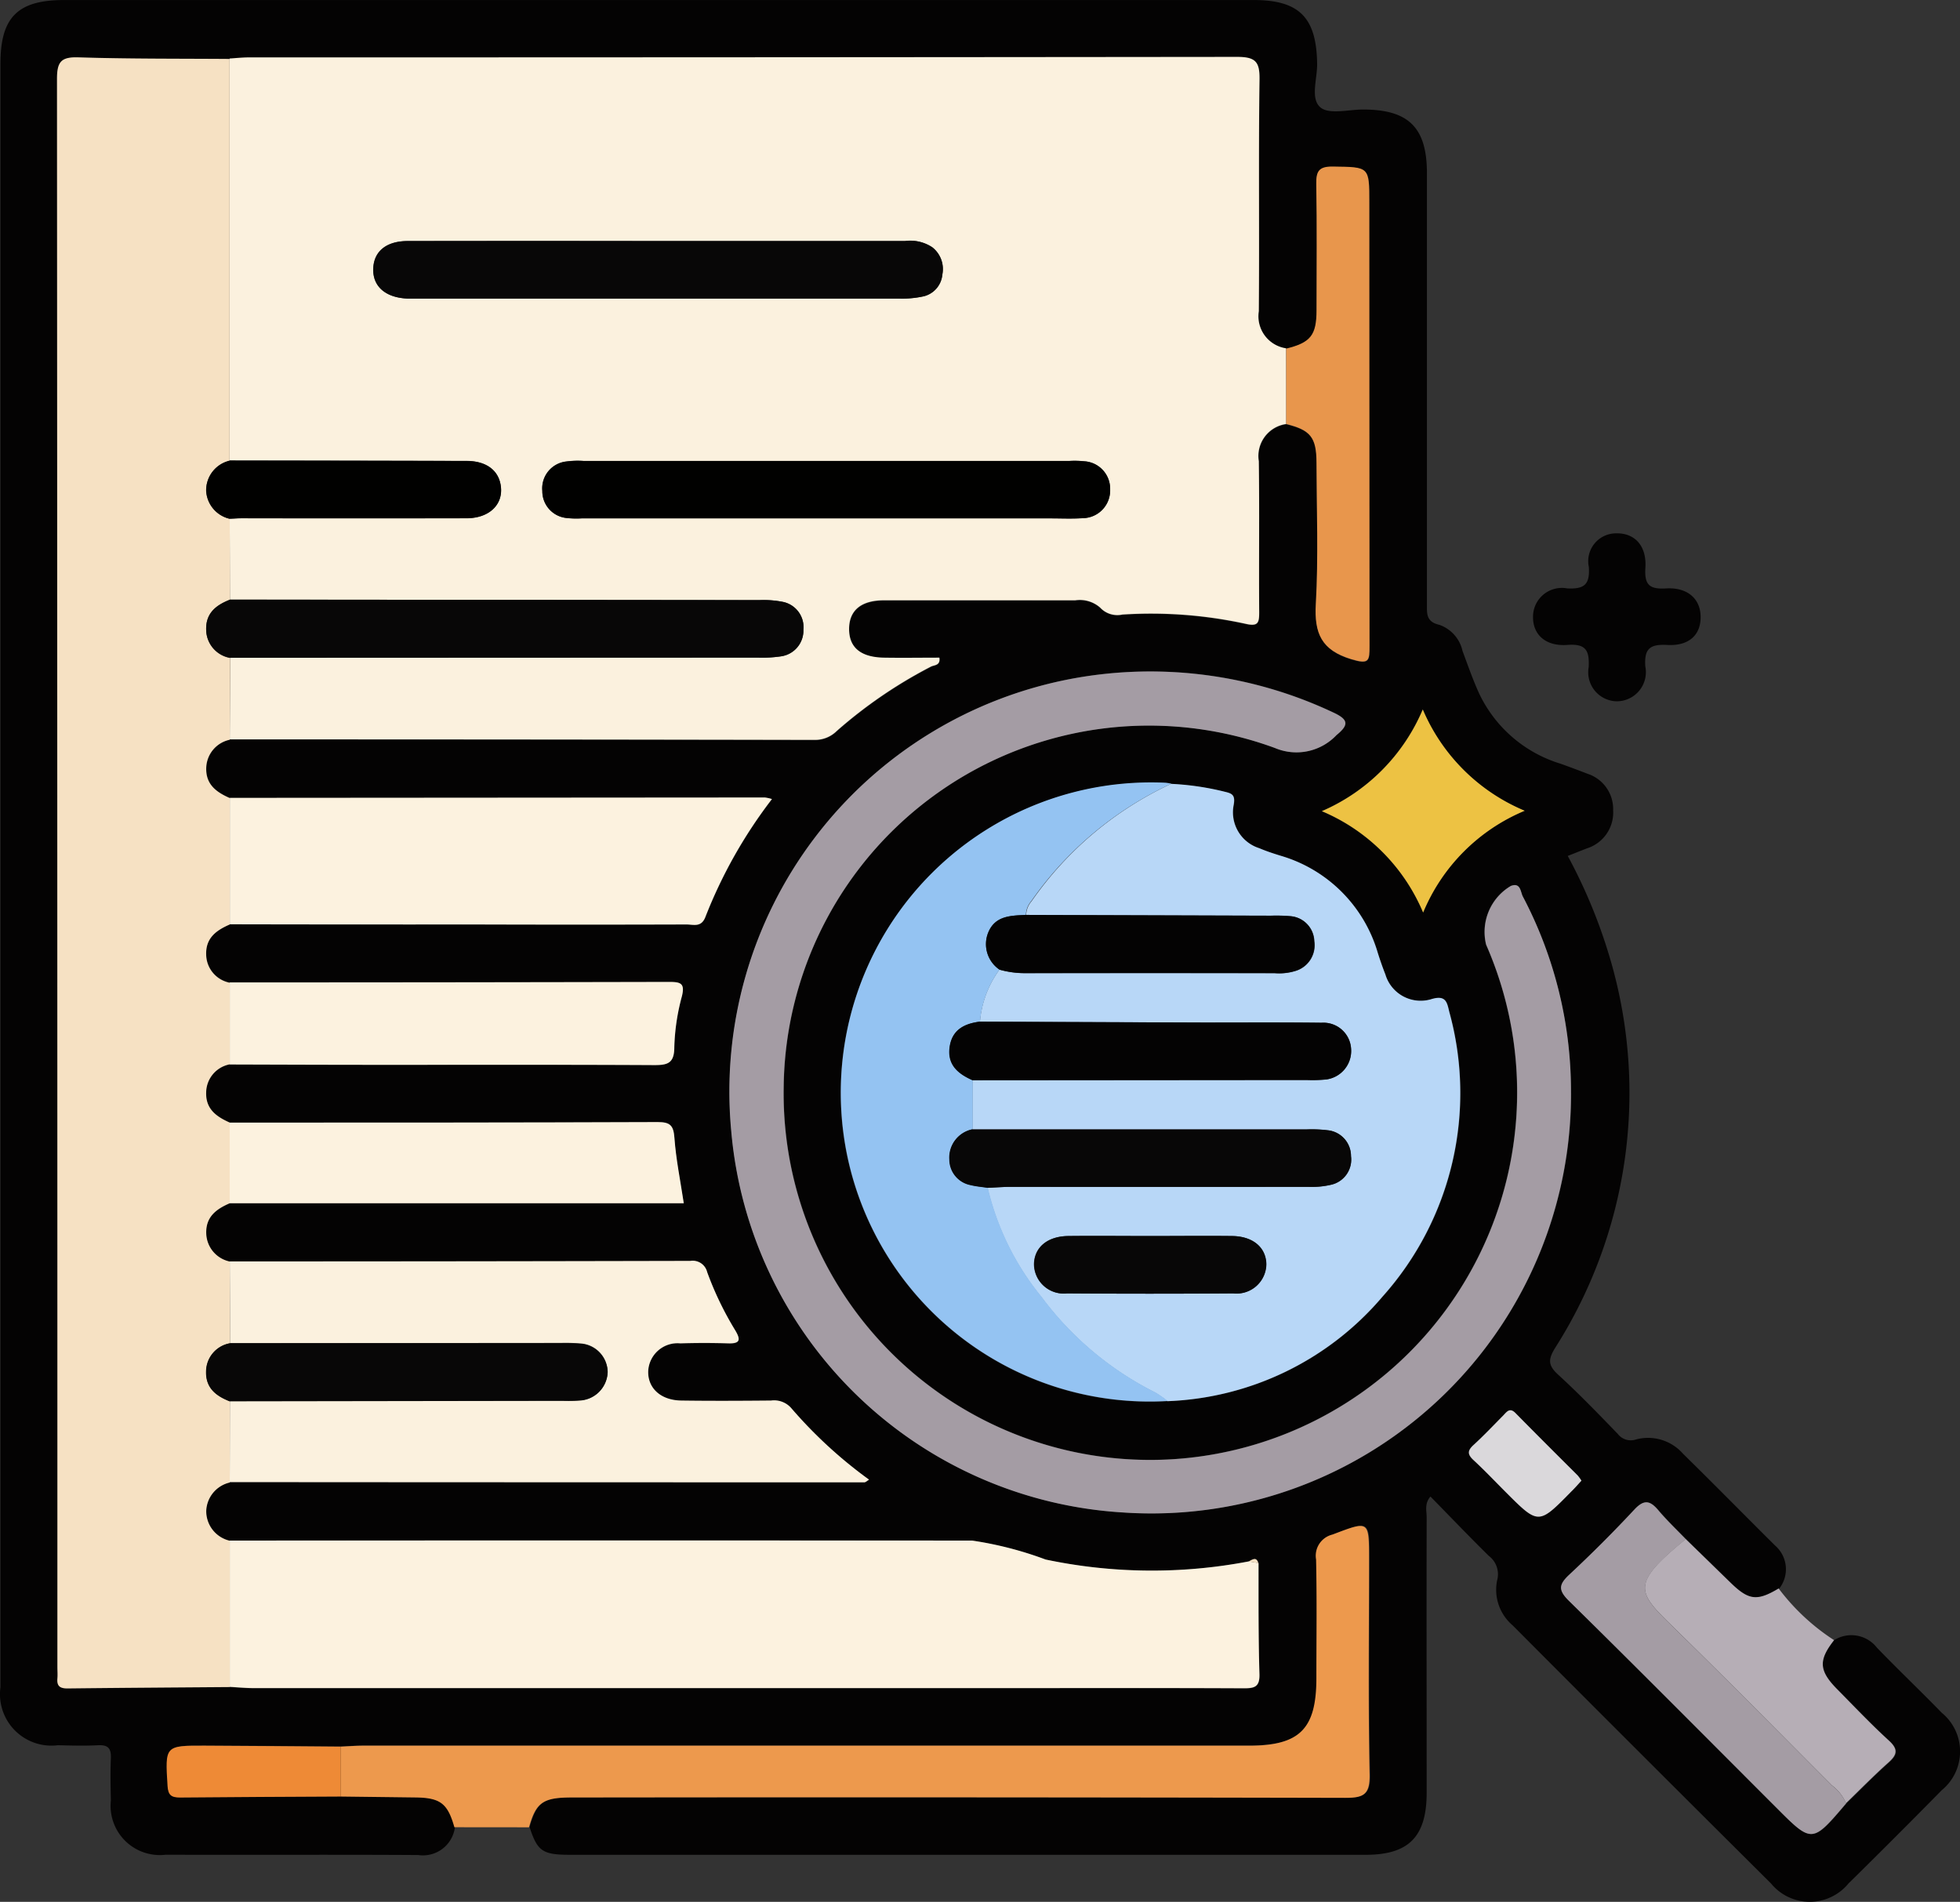 <svg xmlns="http://www.w3.org/2000/svg" width="51.733" height="50.198" viewBox="0 0 51.733 50.198">
  <rect x="0" y="0" width="51.733" height="50.198" fill="#333333" stroke="none"/>
  <g id="Grupo_110670" data-name="Grupo 110670" transform="translate(-849.134 -4026.5)">
    <g id="Grupo_109155" data-name="Grupo 109155" transform="translate(849.134 4026.5)">
      <path id="Trazado_166339" data-name="Trazado 166339" d="M1115.322-23.505a.855.855,0,0,1,1.132.2c.561.581,1.147,1.138,1.71,1.717a1.32,1.32,0,0,1,0,2.042q-1.221,1.242-2.463,2.463a1.321,1.321,0,0,1-2.044,0q-3.419-3.4-6.822-6.815a1.234,1.234,0,0,1-.408-1.184.606.606,0,0,0-.219-.648c-.515-.507-1.014-1.029-1.54-1.566-.163.19-.1.38-.1.548-.005,2.423,0,4.846,0,7.269,0,1.159-.471,1.639-1.607,1.639q-10.5,0-21,0c-.731,0-.864-.094-1.071-.731.186-.659.367-.787,1.137-.787q10.2,0,20.4.01c.483,0,.661-.078.649-.619-.04-1.883-.015-3.768-.015-5.653,0-1.063.007-1.044-.967-.676a.574.574,0,0,0-.43.658c.023,1.043.008,2.086.008,3.129,0,1.343-.439,1.784-1.779,1.784h-23.374c-.2,0-.4.016-.6.025-1.193-.008-2.387-.02-3.582-.024-1.064,0-1.054,0-.989,1.062.015.251.106.308.333.306,1.413-.014,2.825-.018,4.238-.026l1.965.024c.664.008.857.154,1.036.786a.851.851,0,0,1-.97.738c-2.222-.014-4.444,0-6.665-.008a1.3,1.3,0,0,1-1.447-1.43c-.007-.37-.016-.741,0-1.111.013-.261-.069-.363-.339-.349-.352.019-.707.008-1.06,0a1.358,1.358,0,0,1-1.515-1.534q0-10.955,0-21.911V-65.121c0-1.216.455-1.674,1.673-1.674h31.408c1.207,0,1.656.468,1.672,1.684.005.4-.187.924.09,1.152.234.191.741.053,1.126.054,1.2,0,1.682.477,1.682,1.681q0,5.68,0,11.36c0,.258-.027.479.328.56a.945.945,0,0,1,.611.688c.14.377.273.759.439,1.124a3.506,3.506,0,0,0,2.151,1.854c.237.085.473.173.707.264a.979.979,0,0,1,.679.964.992.992,0,0,1-.692,1.006c-.156.06-.31.123-.506.2a13.977,13.977,0,0,1,1.178,2.922,12.536,12.536,0,0,1-1.513,10.066c-.185.3-.187.457.078.7.547.5,1.061,1.033,1.576,1.565a.432.432,0,0,0,.483.148,1.226,1.226,0,0,1,1.24.377c.816.8,1.619,1.618,2.431,2.424a.827.827,0,0,1,.106,1.139c-.567.341-.792.314-1.271-.153l-1.182-1.151c-.245-.254-.5-.5-.729-.767s-.38-.286-.633-.016q-.826.886-1.714,1.714c-.277.259-.305.407-.012.694,1.837,1.806,3.65,3.634,5.472,5.456.947.948.948.948,1.845-.11.37-.358.73-.727,1.115-1.07.234-.208.271-.351.016-.584-.471-.43-.911-.9-1.36-1.35C1114.92-22.7,1114.9-22.971,1115.322-23.505Zm-17.6-6.308a7.826,7.826,0,0,0,5.682-2.752,8.056,8.056,0,0,0,1.763-7.528c-.058-.248-.091-.448-.485-.322a.971.971,0,0,1-1.2-.659c-.078-.185-.144-.376-.2-.568a3.77,3.77,0,0,0-2.561-2.562c-.191-.062-.382-.126-.567-.2a.993.993,0,0,1-.673-1.154c.037-.231-.027-.286-.213-.33a7.248,7.248,0,0,0-1.44-.214,1.309,1.309,0,0,0-.149-.025,8.19,8.19,0,0,0-8.412,9.824A8.153,8.153,0,0,0,1097.726-29.813Zm2.145,4.23a13.6,13.6,0,0,1-5.362-.05,9.462,9.462,0,0,0-1.94-.5q-9.8-.016-19.594,0a.8.8,0,0,1-.621-.794.8.8,0,0,1,.621-.743q8.375,0,16.75.006c.037,0,.074-.04.126-.07a11.962,11.962,0,0,1-2.054-1.888.6.6,0,0,0-.533-.2c-.791.005-1.581.01-2.371,0-.539-.008-.882-.324-.872-.77a.775.775,0,0,1,.85-.74c.42-.015.841-.015,1.262,0,.321.01.334-.1.186-.344a8.537,8.537,0,0,1-.742-1.538.392.392,0,0,0-.442-.294q-6.08.014-12.159.014a.78.78,0,0,1-.621-.739c-.016-.442.267-.645.621-.8h11.985c-.09-.6-.206-1.163-.247-1.729-.023-.324-.112-.415-.438-.413-3.766.014-7.532.012-11.3.014-.352-.153-.639-.352-.623-.8a.764.764,0,0,1,.622-.738c1.294,0,2.589.009,3.883.01,2.438,0,4.876-.006,7.314.007.359,0,.543-.04.542-.473a5.7,5.7,0,0,1,.2-1.342c.085-.346-.033-.381-.334-.38q-5.8.017-11.6.013a.767.767,0,0,1-.622-.738c-.016-.443.271-.643.622-.8q3.228.005,6.457.01,2.8,0,5.6,0c.18,0,.387.085.5-.2a12.662,12.662,0,0,1,1.756-3.11,1.118,1.118,0,0,0-.185-.041l-14.125.01c-.353-.151-.636-.355-.621-.8a.781.781,0,0,1,.621-.739q7.721,0,15.442.014a.812.812,0,0,0,.581-.236,12.3,12.3,0,0,1,2.489-1.7c.079-.042.251-.024.219-.234-.485,0-.971.007-1.457,0-.616-.01-.925-.267-.926-.754s.31-.758.921-.76c1.682-.007,3.365,0,5.047,0a.814.814,0,0,1,.658.192.617.617,0,0,0,.585.184,11.7,11.7,0,0,1,3.259.245c.33.076.357-.035.354-.308-.01-1.328.008-2.657-.01-3.986a.851.851,0,0,1,.724-.98c.641.158.8.349.8,1.015,0,1.245.052,2.493-.018,3.733-.044.777.147,1.219.938,1.458.467.142.479.044.479-.349q-.015-5.854-.006-11.708c0-.951,0-.932-.961-.946-.368-.005-.444.121-.438.46.02,1.11.01,2.22.007,3.33,0,.665-.156.857-.8,1.015a.856.856,0,0,1-.723-.983c.016-2.035-.01-4.07.018-6.1.007-.472-.088-.611-.591-.61q-13.045.027-26.091.014c-.167,0-.334.019-.5.029-1.329-.01-2.658,0-3.986-.042-.462-.015-.57.116-.57.572q.02,20.957.011,41.914c0,.1.008.2,0,.3-.017.2.065.266.261.264,1.429-.016,2.859-.025,4.289-.036.2.011.4.031.6.031q10.1,0,20.2,0c1.986,0,3.973,0,5.959.005.284,0,.424-.035.413-.376-.029-.975-.019-1.952-.024-2.928C1100.072-25.722,1099.968-25.629,1099.871-25.582Zm8.51-12.363a11.022,11.022,0,0,0-1.273-5.187c-.064-.115-.054-.381-.317-.281a1.41,1.41,0,0,0-.653,1.55,9.7,9.7,0,0,1-8.282,13.582A9.674,9.674,0,0,1,1087.6-38.1a9.643,9.643,0,0,1,12.969-8.954,1.454,1.454,0,0,0,1.621-.34c.337-.271.318-.41-.088-.6a11.315,11.315,0,0,0-6.838-.9,11.086,11.086,0,0,0-9.049,11.937,11.043,11.043,0,0,0,10.348,10.08A11.071,11.071,0,0,0,1108.382-37.946Zm-3.906-4.763a4.972,4.972,0,0,1,2.681-2.687,5.025,5.025,0,0,1-2.69-2.673,5.083,5.083,0,0,1-2.664,2.684A5.012,5.012,0,0,1,1104.476-42.709Zm4.178,14.994a1.132,1.132,0,0,0-.1-.139c-.546-.548-1.1-1.092-1.639-1.644-.151-.153-.227-.037-.322.059-.26.263-.514.533-.787.782-.165.15-.166.25,0,.4.3.274.574.568.86.853.856.856.857.857,1.719-.023C1108.477-27.519,1108.564-27.617,1108.654-27.715Z" transform="translate(-1066.912 66.796)" fill="#040303"/>
      <path id="Trazado_166340" data-name="Trazado 166340" d="M1091.476,37.733c-.179-.632-.372-.778-1.036-.786l-1.965-.024q0-.659,0-1.317c.2-.009.4-.025.6-.025h23.374c1.339,0,1.779-.441,1.779-1.784,0-1.043.015-2.087-.008-3.129a.574.574,0,0,1,.43-.658c.974-.368.967-.387.967.676,0,1.885-.025,3.77.015,5.653.011.541-.166.62-.649.619q-10.2-.023-20.4-.01c-.77,0-.951.128-1.137.787Z" transform="translate(-1079.483 10.495)" fill="#ed994d"/>
      <path id="Trazado_166341" data-name="Trazado 166341" d="M1176.016,33.287c-.418.534-.4.809.085,1.3.449.455.889.92,1.36,1.35.255.233.218.376-.016.584-.384.342-.744.712-1.115,1.07a1.14,1.14,0,0,0-.37-.47c-1.354-1.357-2.7-2.723-4.07-4.064-1.059-1.037-1.317-1.193.21-2.438l1.182,1.151c.479.467.7.494,1.271.153A5.714,5.714,0,0,0,1176.016,33.287Z" transform="translate(-1127.607 10.003)" fill="#b6aeb6"/>
      <path id="Trazado_166342" data-name="Trazado 166342" d="M1168.363-30.827c0,.47-.313.763-.88.731-.448-.024-.613.089-.58.566a.769.769,0,0,1-.764.921.766.766,0,0,1-.731-.9c.022-.433-.065-.625-.558-.588-.586.044-.922-.279-.911-.756a.762.762,0,0,1,.9-.736c.452.024.605-.1.573-.566a.735.735,0,0,1,.731-.887c.479-.008.8.328.762.91-.028.444.1.57.543.544C1168.031-31.623,1168.366-31.3,1168.363-30.827Z" transform="translate(-1123.476 47.119)" fill="#040303"/>
      <path id="Trazado_166343" data-name="Trazado 166343" d="M1109.334-53.5a.851.851,0,0,0-.724.98c.019,1.329,0,2.658.01,3.986,0,.273-.024.384-.354.308a11.7,11.7,0,0,0-3.259-.245.618.618,0,0,1-.585-.184.814.814,0,0,0-.658-.192c-1.682,0-3.364,0-5.047,0-.611,0-.922.271-.921.76s.31.744.926.754c.486.008.972,0,1.457,0,.032.211-.14.193-.219.234a12.3,12.3,0,0,0-2.489,1.7.811.811,0,0,1-.58.236q-7.721-.015-15.442-.014l.012-2.157,13.929,0a3.339,3.339,0,0,0,.6-.032.687.687,0,0,0,.6-.705.68.68,0,0,0-.557-.736,2.62,2.62,0,0,0-.6-.044q-6.99-.009-13.979-.013l-.007-2.14c.1,0,.2-.011.3-.011q2.976,0,5.952,0c.588,0,.96-.351.906-.83-.048-.425-.376-.68-.906-.682q-3.126-.01-6.253-.011,0-5.3,0-10.609c.167-.01.334-.029.5-.029q13.046,0,26.091-.014c.5,0,.6.138.591.61-.028,2.035,0,4.07-.018,6.1a.856.856,0,0,0,.722.982Q1109.334-54.494,1109.334-53.5Zm-16.574-4.83q-3.307,0-6.614,0c-.568,0-.894.273-.911.724-.018.47.322.769.9.794.084,0,.169,0,.252,0q6.362,0,12.723,0a2.638,2.638,0,0,0,.65-.059.649.649,0,0,0,.495-.575.729.729,0,0,0-.265-.719,1.052,1.052,0,0,0-.721-.165Zm4.451,7.319h5.9c.286,0,.573.014.857-.006a.73.73,0,0,0,.716-.757.724.724,0,0,0-.68-.743,2.492,2.492,0,0,0-.4-.009h-12.816a2.273,2.273,0,0,0-.453.014.713.713,0,0,0-.637.777.709.709,0,0,0,.651.715,2.314,2.314,0,0,0,.4.008Z" transform="translate(-1075.385 64.691)" fill="#fbf1de"/>
      <path id="Trazado_166344" data-name="Trazado 166344" d="M1075.08-51l.007,2.14c-.367.141-.644.353-.628.8a.763.763,0,0,0,.634.736l-.012,2.157a.781.781,0,0,0-.621.739c-.016.441.267.645.621.8q0,1.668,0,3.337c-.351.153-.639.353-.622.8a.767.767,0,0,0,.622.738V-36.6a.764.764,0,0,0-.622.738c-.016.443.271.643.623.8q0,1.064,0,2.128c-.353.152-.636.355-.621.8a.78.78,0,0,0,.621.739l.012,2.158a.762.762,0,0,0-.634.736c-.016.445.262.656.628.8l-.006,2.139a.8.8,0,0,0-.621.743.8.8,0,0,0,.621.794q0,1.93,0,3.861c-1.43.011-2.859.02-4.289.036-.2,0-.279-.067-.261-.264.009-.1,0-.2,0-.3q0-20.957-.011-41.914c0-.457.108-.587.57-.572,1.328.042,2.657.032,3.986.042q0,5.3,0,10.609a.8.8,0,0,0-.62.793A.8.8,0,0,0,1075.08-51Z" transform="translate(-1069.017 64.692)" fill="#f6e1c3"/>
      <path id="Trazado_166345" data-name="Trazado 166345" d="M1081.453,34.558q0-1.93,0-3.861,9.8-.005,19.594,0a9.464,9.464,0,0,1,1.94.5,13.6,13.6,0,0,0,5.363.05l.257.044c0,.976-.005,1.952.024,2.928.01.341-.13.377-.413.376-1.986-.01-3.973-.005-5.959-.005q-10.1,0-20.2,0C1081.854,34.589,1081.654,34.569,1081.453,34.558Z" transform="translate(-1075.389 9.965)" fill="#fcf2df"/>
      <path id="Trazado_166346" data-name="Trazado 166346" d="M1133.7-17.186a7.247,7.247,0,0,1,1.44.214c.187.044.251.1.214.33a.993.993,0,0,0,.673,1.154c.184.079.376.142.567.2a3.771,3.771,0,0,1,2.561,2.562c.061.191.127.382.2.568a.972.972,0,0,0,1.2.659c.395-.126.427.074.485.322a8.057,8.057,0,0,1-1.763,7.528A7.826,7.826,0,0,1,1133.6-.892a2.527,2.527,0,0,0-.323-.226,8.463,8.463,0,0,1-3-2.518,7.12,7.12,0,0,1-1.425-2.887c.184-.008.368-.024.552-.024q3.957,0,7.915,0a2.267,2.267,0,0,0,.6-.055.68.68,0,0,0,.531-.755.684.684,0,0,0-.618-.684,3.536,3.536,0,0,0-.553-.022l-8.822,0V-9.363l8.819-.007a3.723,3.723,0,0,0,.453-.008.758.758,0,0,0,.724-.81.731.731,0,0,0-.779-.692c-1.042-.013-2.083,0-3.125-.006q-2.948-.009-5.895-.023a2.7,2.7,0,0,1,.515-1.373,2.453,2.453,0,0,0,.7.094q3.283-.007,6.566,0a1.456,1.456,0,0,0,.548-.058.708.708,0,0,0,.5-.784.682.682,0,0,0-.644-.662,4.236,4.236,0,0,0-.5-.012l-6.464-.02a.574.574,0,0,1,.142-.362A9.231,9.231,0,0,1,1133.7-17.186Zm-.554,11.935c-.722,0-1.445-.008-2.167,0-.549.008-.89.3-.9.742a.785.785,0,0,0,.873.772q2.192.016,4.384,0a.786.786,0,0,0,.874-.771c-.008-.44-.351-.736-.9-.743C1134.593-5.259,1133.871-5.251,1133.148-5.251Z" transform="translate(-1102.79 37.875)" fill="#b8d7f7"/>
      <path id="Trazado_166347" data-name="Trazado 166347" d="M1135.3-13.166a11.071,11.071,0,0,1-11.819,11.071,11.043,11.043,0,0,1-10.347-10.08,11.086,11.086,0,0,1,9.049-11.937,11.315,11.315,0,0,1,6.838.9c.406.187.424.325.088.6a1.454,1.454,0,0,1-1.621.34,9.643,9.643,0,0,0-12.969,8.954A9.674,9.674,0,0,0,1124.779-3.5a9.7,9.7,0,0,0,8.282-13.582,1.41,1.41,0,0,1,.653-1.55c.263-.1.253.166.317.281A11.022,11.022,0,0,1,1135.3-13.166Z" transform="translate(-1093.835 42.016)" fill="#a49ca4"/>
      <path id="Trazado_166348" data-name="Trazado 166348" d="M1081.465,15.179l-.012-2.158q6.08,0,12.159-.014a.392.392,0,0,1,.442.294,8.536,8.536,0,0,0,.741,1.538c.148.248.136.354-.186.344-.42-.013-.842-.013-1.261,0a.775.775,0,0,0-.85.74c-.01.446.333.762.872.77.79.011,1.581.007,2.371,0a.6.6,0,0,1,.533.2,11.962,11.962,0,0,0,2.054,1.888c-.052.03-.089.07-.126.07q-8.375,0-16.75-.006l.006-2.139,8.778-.013a4.324,4.324,0,0,0,.453-.007.776.776,0,0,0,.74-.75.766.766,0,0,0-.734-.751,4.827,4.827,0,0,0-.5-.013Z" transform="translate(-1075.389 20.273)" fill="#fbf1de"/>
      <path id="Trazado_166349" data-name="Trazado 166349" d="M1124.3-12.331a2.7,2.7,0,0,0-.515,1.373c-.418.051-.744.221-.8.681s.229.7.606.865q0,.646,0,1.293a.76.76,0,0,0-.609.8.69.69,0,0,0,.566.673c.144.036.294.048.442.07a7.119,7.119,0,0,0,1.425,2.887,8.462,8.462,0,0,0,3,2.518,2.518,2.518,0,0,1,.323.226,8.153,8.153,0,0,1-8.462-6.494,8.19,8.19,0,0,1,8.412-9.824,1.311,1.311,0,0,1,.148.025,9.231,9.231,0,0,0-3.7,3.1.571.571,0,0,0-.141.362c-.4.022-.818.017-1,.479A.813.813,0,0,0,1124.3-12.331Z" transform="translate(-1097.917 37.923)" fill="#94c3f2"/>
      <path id="Trazado_166350" data-name="Trazado 166350" d="M1081.453-12.974q0-1.668,0-3.337l14.125-.01a1.117,1.117,0,0,1,.185.041,12.669,12.669,0,0,0-1.756,3.11c-.109.287-.315.2-.5.2q-2.8.009-5.6,0Q1084.681-12.967,1081.453-12.974Z" transform="translate(-1075.388 37.37)" fill="#fcf2df"/>
      <path id="Trazado_166351" data-name="Trazado 166351" d="M1081.454-2.47V-4.636q5.8,0,11.6-.013c.3,0,.42.034.334.38a5.7,5.7,0,0,0-.2,1.342c0,.433-.183.475-.542.473-2.438-.013-4.876-.006-7.314-.007C1084.043-2.461,1082.749-2.466,1081.454-2.47Z" transform="translate(-1075.39 30.566)" fill="#fcf2df"/>
      <path id="Trazado_166352" data-name="Trazado 166352" d="M1081.451,6.363l0-2.128c3.766,0,7.531,0,11.3-.014.326,0,.414.089.438.413.041.566.156,1.127.247,1.729Z" transform="translate(-1075.388 25.395)" fill="#fcf2df"/>
      <path id="Trazado_166353" data-name="Trazado 166353" d="M1148.317-49.457q0-1,0-1.991c.642-.158.8-.35.8-1.015,0-1.11.013-2.221-.007-3.33-.006-.339.07-.465.438-.46.961.014.961-.005.961.946q0,5.854.006,11.708c0,.392-.012.49-.479.349-.79-.24-.982-.681-.938-1.458.07-1.241.021-2.488.018-3.733C1149.113-49.107,1148.958-49.3,1148.317-49.457Z" transform="translate(-1114.368 60.649)" fill="#e8964c"/>
      <path id="Trazado_166354" data-name="Trazado 166354" d="M1169,29.261c-1.527,1.244-1.269,1.4-.21,2.438,1.37,1.341,2.716,2.707,4.07,4.064a1.142,1.142,0,0,1,.37.47c-.9,1.058-.9,1.058-1.845.11-1.822-1.821-3.635-3.65-5.472-5.456-.293-.288-.264-.436.012-.694q.886-.826,1.714-1.714c.252-.271.412-.247.633.016S1168.753,29.006,1169,29.261Z" transform="translate(-1124.503 11.366)" fill="#a49ca4"/>
      <path id="Trazado_166355" data-name="Trazado 166355" d="M1153.248-16.531a5.012,5.012,0,0,0-2.673-2.676,5.082,5.082,0,0,0,2.664-2.684,5.025,5.025,0,0,0,2.69,2.673A4.972,4.972,0,0,0,1153.248-16.531Z" transform="translate(-1115.685 40.617)" fill="#edc243"/>
      <path id="Trazado_166356" data-name="Trazado 166356" d="M1082.052,43.714q0,.659,0,1.317c-1.412.008-2.825.012-4.238.026-.227,0-.318-.055-.333-.306-.065-1.063-.075-1.066.989-1.062C1079.664,43.694,1080.858,43.705,1082.052,43.714Z" transform="translate(-1073.059 2.387)" fill="#ee8a36"/>
      <path id="Trazado_166357" data-name="Trazado 166357" d="M1162.852,24.318c-.09.1-.177.2-.269.289-.862.879-.863.879-1.719.023-.285-.285-.563-.579-.859-.853-.163-.151-.163-.251,0-.4.273-.249.527-.519.787-.782.095-.1.171-.212.321-.059.543.552,1.093,1.1,1.639,1.644A1.146,1.146,0,0,1,1162.852,24.318Z" transform="translate(-1121.111 14.762)" fill="#dad8db"/>
      <path id="Trazado_166358" data-name="Trazado 166358" d="M1146.2,31.981l-.257-.044C1146.041,31.89,1146.145,31.8,1146.2,31.981Z" transform="translate(-1112.986 9.276)" fill="#f6e1c3"/>
      <path id="Trazado_166359" data-name="Trazado 166359" d="M1080.594-27.3a.763.763,0,0,1-.634-.736c-.015-.444.261-.656.628-.8q6.989.006,13.979.013a2.618,2.618,0,0,1,.6.044.681.681,0,0,1,.557.736.687.687,0,0,1-.6.705,3.338,3.338,0,0,1-.6.032Z" transform="translate(-1074.518 44.662)" fill="#080707"/>
      <path id="Trazado_166360" data-name="Trazado 166360" d="M1098.057-51.54h6.513a1.052,1.052,0,0,1,.721.165.73.73,0,0,1,.265.719.649.649,0,0,1-.495.575,2.638,2.638,0,0,1-.65.059q-6.361,0-12.723,0c-.084,0-.168,0-.252,0-.581-.025-.921-.324-.9-.794.017-.451.343-.723.911-.724Q1094.75-51.546,1098.057-51.54Z" transform="translate(-1080.682 57.903)" fill="#080707"/>
      <path id="Trazado_166361" data-name="Trazado 166361" d="M1108.746-36.111h-6.459a2.312,2.312,0,0,1-.4-.008.709.709,0,0,1-.651-.715.713.713,0,0,1,.637-.777,2.273,2.273,0,0,1,.453-.014h12.816a2.493,2.493,0,0,1,.4.009.724.724,0,0,1,.68.743.73.73,0,0,1-.716.757c-.284.02-.572.006-.857.006Z" transform="translate(-1086.92 49.793)" fill="#010100"/>
      <path id="Trazado_166362" data-name="Trazado 166362" d="M1080.584-36.108a.8.8,0,0,1-.62-.743.8.8,0,0,1,.62-.793q3.127.005,6.253.011c.531,0,.858.257.906.682.054.479-.318.829-.906.83q-2.976.006-5.951,0C1080.785-36.119,1080.685-36.112,1080.584-36.108Z" transform="translate(-1074.521 49.801)" fill="#010100"/>
      <path id="Trazado_166363" data-name="Trazado 166363" d="M1080.594,18.215h8.728a4.826,4.826,0,0,1,.5.013.766.766,0,0,1,.734.751.776.776,0,0,1-.741.75,4.323,4.323,0,0,1-.453.007l-8.778.013c-.367-.142-.644-.353-.628-.8A.762.762,0,0,1,1080.594,18.215Z" transform="translate(-1074.518 17.238)" fill="#080707"/>
      <path id="Trazado_166364" data-name="Trazado 166364" d="M1128,6.22c-.147-.023-.3-.034-.442-.07a.69.69,0,0,1-.566-.673.76.76,0,0,1,.609-.8l8.822,0a3.536,3.536,0,0,1,.553.022.684.684,0,0,1,.618.684.68.68,0,0,1-.531.755,2.267,2.267,0,0,1-.6.055q-3.957.005-7.915,0C1128.369,6.2,1128.184,6.211,1128,6.22Z" transform="translate(-1101.936 25.132)" fill="#080707"/>
      <path id="Trazado_166365" data-name="Trazado 166365" d="M1127.6-.589c-.377-.166-.667-.4-.606-.865s.387-.63.8-.681q2.947.012,5.894.023c1.041,0,2.083-.007,3.125.006a.731.731,0,0,1,.779.692.758.758,0,0,1-.724.81,3.725,3.725,0,0,1-.453.008Z" transform="translate(-1101.932 29.101)" fill="#040303"/>
      <path id="Trazado_166366" data-name="Trazado 166366" d="M1129.661-7.447a.813.813,0,0,1-.3-.965c.18-.462.6-.457,1-.479l6.463.02a4.235,4.235,0,0,1,.5.012.682.682,0,0,1,.644.662.708.708,0,0,1-.5.784,1.456,1.456,0,0,1-.548.058q-3.283,0-6.566,0A2.453,2.453,0,0,1,1129.661-7.447Z" transform="translate(-1103.282 33.039)" fill="#040303"/>
      <path id="Trazado_166367" data-name="Trazado 166367" d="M1135.422,11.429c.722,0,1.444-.008,2.167,0,.547.008.891.3.9.743a.786.786,0,0,1-.874.771q-2.192.016-4.384,0a.785.785,0,0,1-.873-.772c.009-.441.35-.734.9-.742C1133.977,11.421,1134.7,11.429,1135.422,11.429Z" transform="translate(-1105.063 21.195)" fill="#080707"/>
    </g>
  </g>
</svg>
